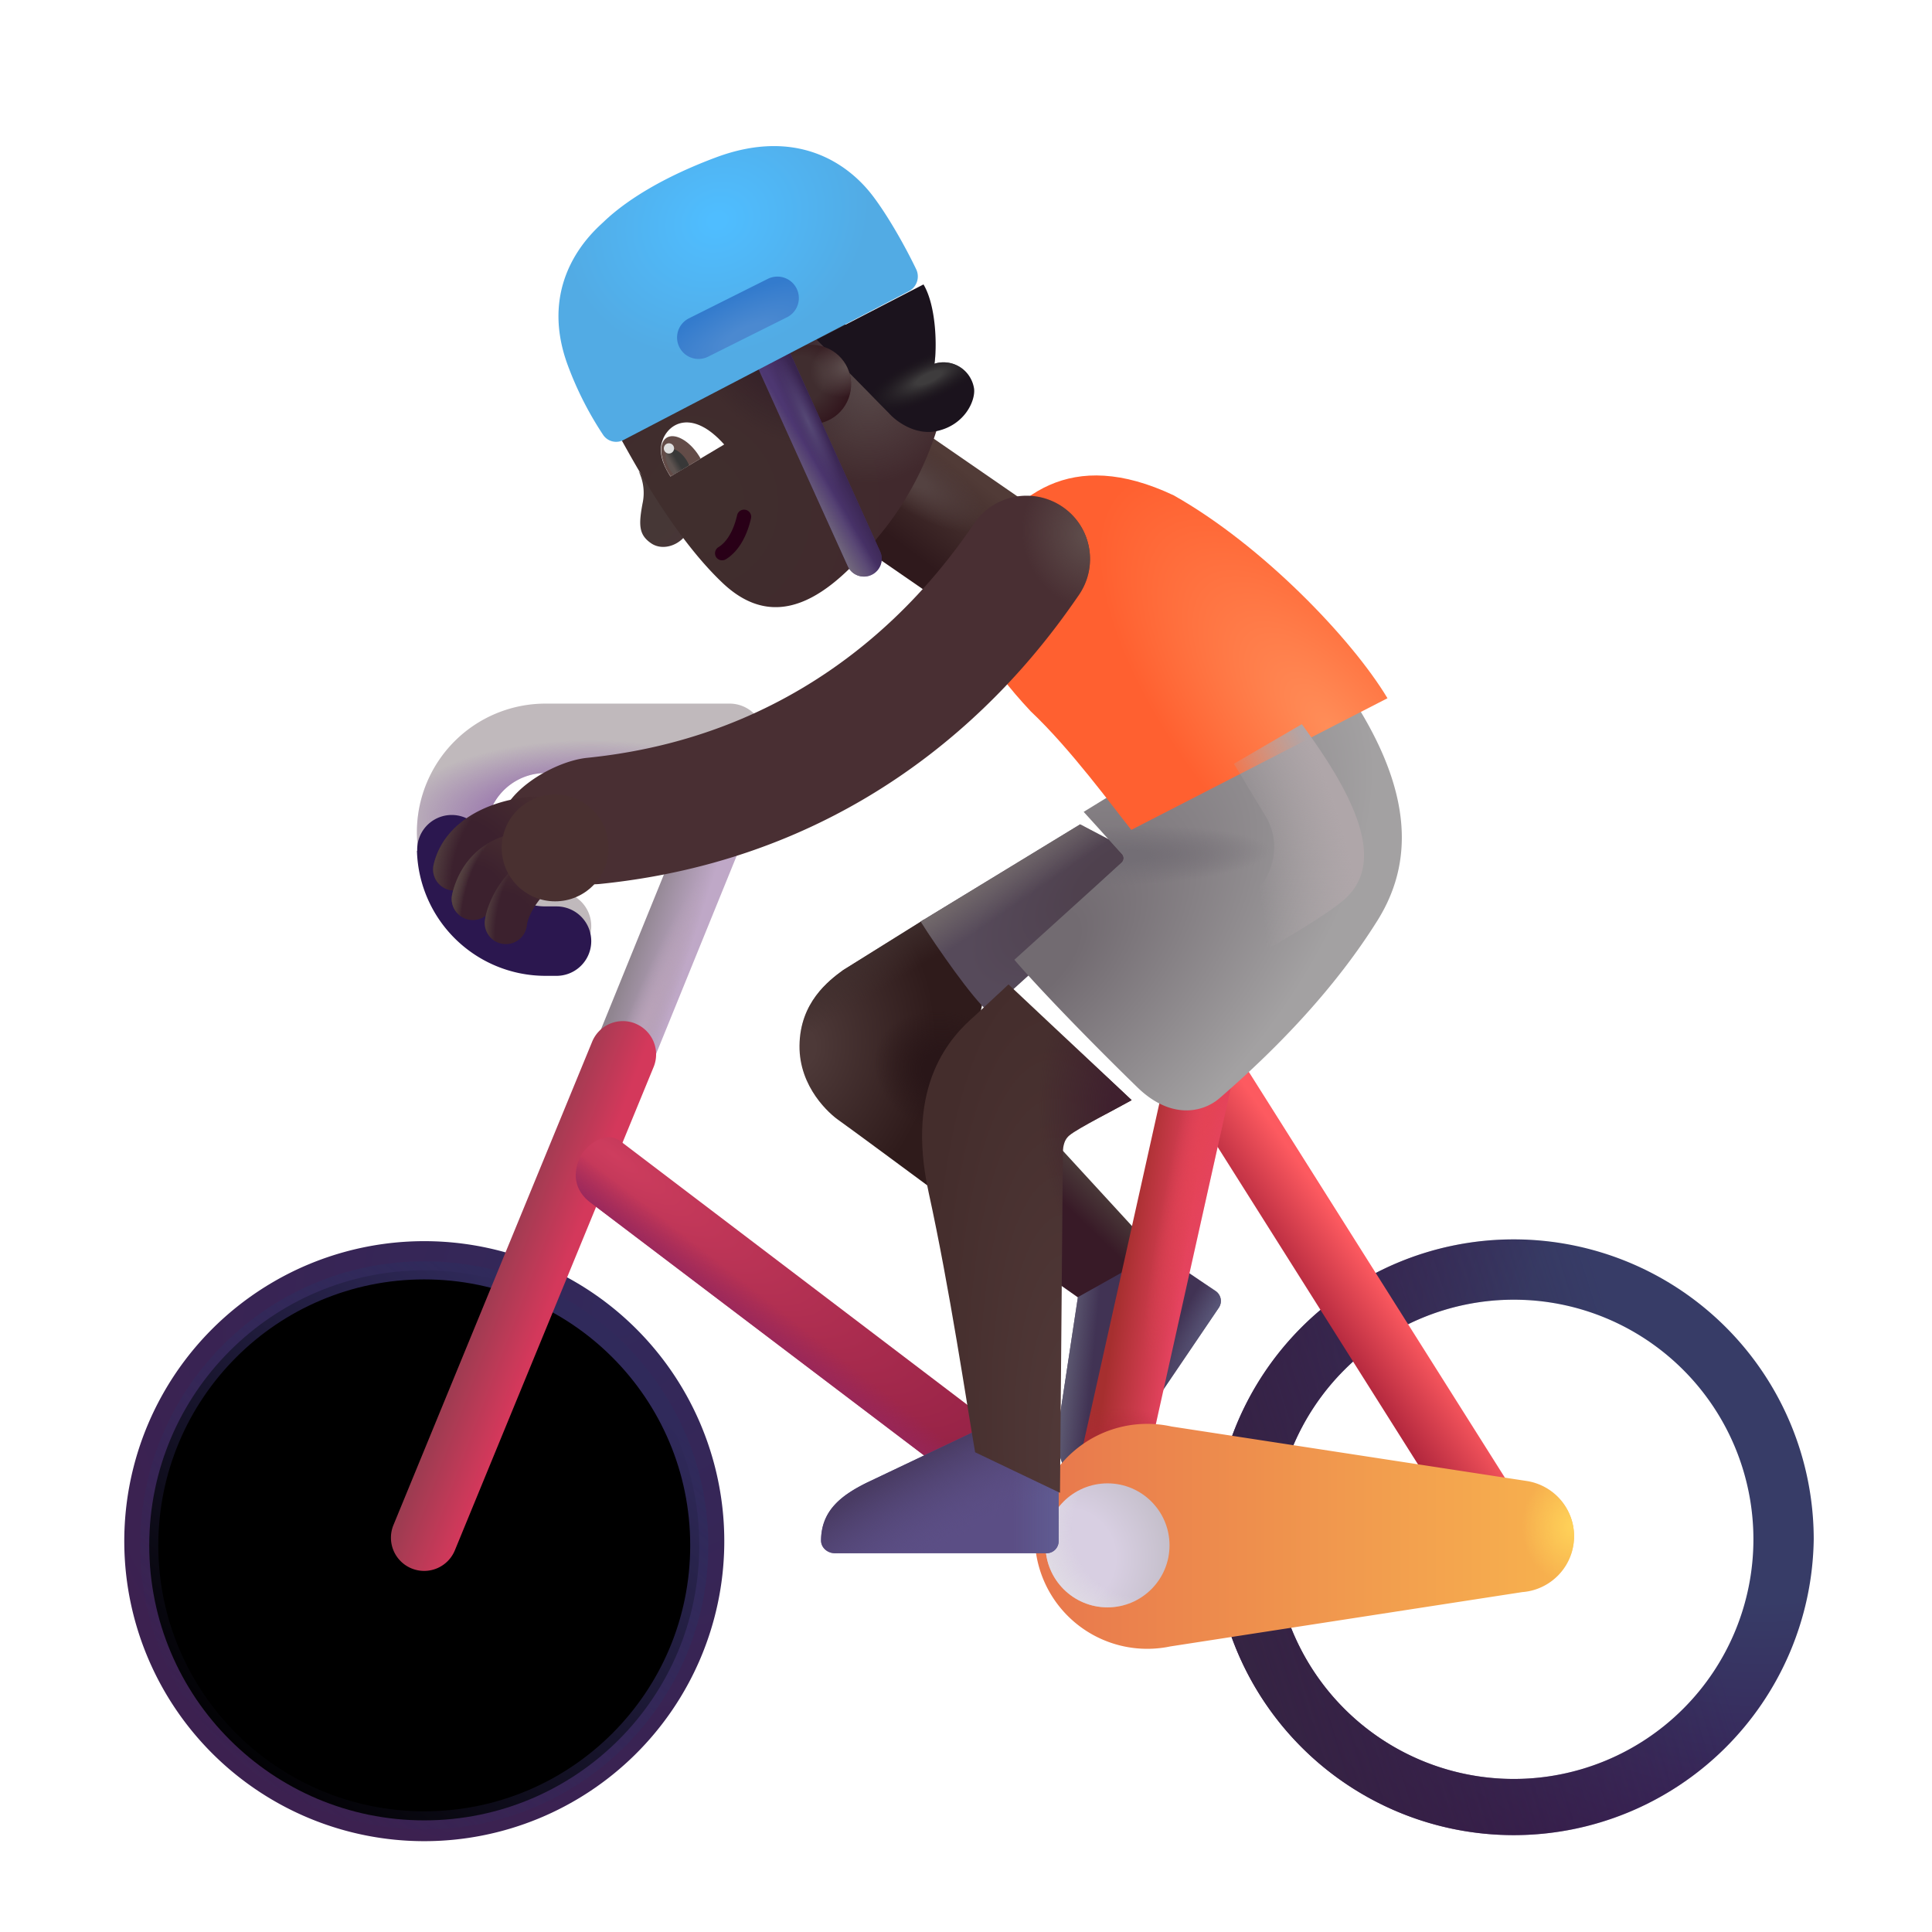 <svg width="100%" height="100%" viewBox="0 0 32 32" xmlns="http://www.w3.org/2000/svg"><g filter="url(#a)"><path fill="url(#b)" fill-rule="evenodd" d="M7.027 21.627a3.969 3.969 0 1 0 0 7.938 3.969 3.969 0 0 0 0-7.938m-4.968 3.97a4.969 4.969 0 1 1 9.937 0 4.969 4.969 0 0 1-9.937 0" clip-rule="evenodd"/></g><g filter="url(#c)"><circle cx="7.027" cy="25.596" r="4.555" stroke="url(#d)" stroke-width=".3"/></g><path fill="url(#e)" d="m19.158 20.752-1.826-1.988-.424 2.059 1.001.705z"/><path fill="#413354" d="m17.853 21.486-.3 1.98c-.067.476-.04.887.364 1.167.102.07.237.031.307-.071l1.963-2.902a.2.2 0 0 0-.053-.277l-.952-.645z"/><path fill="url(#f)" d="m17.853 21.486-.3 1.98c-.067.476-.04.887.364 1.167.102.07.237.031.307-.071l1.963-2.902a.2.2 0 0 0-.053-.277l-.952-.645z"/><path fill="url(#g)" d="m17.853 21.486-.3 1.98c-.067.476-.04.887.364 1.167.102.07.237.031.307-.071l1.963-2.902a.2.2 0 0 0-.053-.277l-.952-.645z"/><path fill="url(#h)" fill-rule="evenodd" d="M12.46 12.22a.5.5 0 0 1 .271.653l-2.54 6.246a.5.5 0 1 1-.924-.38l2.54-6.248a.5.5 0 0 1 .653-.271" clip-rule="evenodd"/><path fill="url(#i)" fill-rule="evenodd" d="M12.46 12.22a.5.5 0 0 1 .271.653l-2.54 6.246a.5.5 0 1 1-.924-.38l2.54-6.248a.5.5 0 0 1 .653-.271" clip-rule="evenodd"/><path fill="url(#j)" fill-rule="evenodd" d="M10.526 16.955a.55.55 0 0 1 .3.718l-3.29 8a.55.55 0 1 1-1.017-.419l3.289-8a.55.55 0 0 1 .718-.3" clip-rule="evenodd"/><path fill="url(#k)" fill-rule="evenodd" d="M9.602 19.182c.101-.222.43-.465.672-.282l6.25 4.75a.55.55 0 1 1-.665.876l-6.081-4.61c-.242-.183-.305-.453-.176-.734" clip-rule="evenodd"/><path fill="url(#l)" fill-rule="evenodd" d="M9.602 19.182c.101-.222.43-.465.672-.282l6.25 4.75a.55.55 0 1 1-.665.876l-6.081-4.61c-.242-.183-.305-.453-.176-.734" clip-rule="evenodd"/><g fill-rule="evenodd" clip-rule="evenodd" filter="url(#m)"><path fill="url(#n)" d="M24.973 21.627a3.969 3.969 0 1 0 0 7.938 3.969 3.969 0 0 0 0-7.938m-4.97 3.97a4.969 4.969 0 1 1 9.938 0 4.969 4.969 0 0 1-9.937 0"/><path fill="url(#o)" d="M24.973 21.627a3.969 3.969 0 1 0 0 7.938 3.969 3.969 0 0 0 0-7.938m-4.97 3.97a4.969 4.969 0 1 1 9.938 0 4.969 4.969 0 0 1-9.937 0"/></g><path fill="url(#p)" fill-rule="evenodd" d="M19.71 17.24a.55.55 0 0 0-.171.76l4.718 7.476a.55.55 0 1 0 .93-.587l-4.718-7.477a.55.55 0 0 0-.759-.171" clip-rule="evenodd"/><path fill="url(#q)" fill-rule="evenodd" d="M20.014 17.161a.55.55 0 0 1 .417.656l-1.578 7.079a.55.55 0 1 1-1.073-.24l1.578-7.078a.55.55 0 0 1 .656-.417" clip-rule="evenodd"/><path fill="url(#r)" fill-rule="evenodd" d="M20.014 17.161a.55.55 0 0 1 .417.656l-1.578 7.079a.55.55 0 1 1-1.073-.24l1.578-7.078a.55.55 0 0 1 .656-.417" clip-rule="evenodd"/><path fill="url(#s)" fill-rule="evenodd" d="M20.014 17.161a.55.55 0 0 1 .417.656l-1.578 7.079a.55.55 0 1 1-1.073-.24l1.578-7.078a.55.55 0 0 1 .656-.417" clip-rule="evenodd"/><path fill="url(#t)" d="m13.97 16.065 1.34-.836 1.038 1.04-.765 3.53c-.513-.38-1.57-1.16-1.688-1.242-.148-.101-.66-.543-.653-1.238.008-.711.477-1.072.727-1.254"/><path fill="url(#u)" d="m13.97 16.065 1.34-.836 1.038 1.04-.765 3.53c-.513-.38-1.57-1.16-1.688-1.242-.148-.101-.66-.543-.653-1.238.008-.711.477-1.072.727-1.254"/><path fill="url(#v)" d="m13.97 16.065 1.34-.836 1.038 1.04-.765 3.53c-.513-.38-1.57-1.16-1.688-1.242-.148-.101-.66-.543-.653-1.238.008-.711.477-1.072.727-1.254"/><path fill="url(#w)" d="m15.25 15.264 2.64-1.61 1.208.63-2.727 2.476c-.269-.231-.84-1.05-1.121-1.496"/><path fill="url(#x)" d="m15.25 15.264 2.64-1.61 1.208.63-2.727 2.476c-.269-.231-.84-1.05-1.121-1.496"/><g filter="url(#y)"><path fill="url(#z)" d="M18.884 27.42a1.863 1.863 0 1 1 .018-3.643l5.899.905a.927.927 0 0 1-.086 1.838z"/><path fill="url(#A)" d="M18.884 27.42a1.863 1.863 0 1 1 .018-3.643l5.899.905a.927.927 0 0 1-.086 1.838z"/></g><circle cx="18.344" cy="25.596" r="1.027" fill="url(#B)"/><circle cx="18.344" cy="25.596" r="1.027" fill="url(#C)"/><g filter="url(#D)"><path fill="#5B4E85" d="m16.07 23.846-1.809.86c-.431.213-.757.465-.762.957-.001.123.108.214.231.214h3.504a.2.2 0 0 0 .2-.2v-1.15z"/><path fill="url(#E)" d="m16.07 23.846-1.809.86c-.431.213-.757.465-.762.957-.001.123.108.214.231.214h3.504a.2.2 0 0 0 .2-.2v-1.15z"/><path fill="url(#F)" d="m16.07 23.846-1.809.86c-.431.213-.757.465-.762.957-.001.123.108.214.231.214h3.504a.2.2 0 0 0 .2-.2v-1.15z"/></g><path fill="url(#G)" d="M13.509 8.532h2.154V11.2h-2.154z" transform="rotate(-55.397 13.51 8.532)"/><path fill="url(#H)" d="M13.509 8.532h2.154V11.2h-2.154z" transform="rotate(-55.397 13.51 8.532)"/><g filter="url(#I)"><path fill="url(#J)" d="m16.051 16.62.553-.515 2.04 1.917c-.273.154-.887.463-1.03.582-.11.09-.11.234-.11.328l-.047 5.594-1.406-.672c-.138-.794-.42-2.708-.769-4.3-.395-1.801.376-2.593.77-2.934"/><path fill="url(#K)" d="m16.051 16.62.553-.515 2.04 1.917c-.273.154-.887.463-1.03.582-.11.09-.11.234-.11.328l-.047 5.594-1.406-.672c-.138-.794-.42-2.708-.769-4.3-.395-1.801.376-2.593.77-2.934"/></g><g filter="url(#L)"><path fill="url(#M)" d="m18.335 14.397-.636-.7 4.031-2.476c1.422 1.867 1.5 3.211.836 4.274-.664 1.062-1.582 2.05-2.617 2.945-.271.234-.802.362-1.36-.18-.706-.687-1.577-1.578-2.038-2.113l1.777-1.609a.1.1 0 0 0 .007-.141"/><path fill="url(#N)" d="m18.335 14.397-.636-.7 4.031-2.476c1.422 1.867 1.5 3.211.836 4.274-.664 1.062-1.582 2.05-2.617 2.945-.271.234-.802.362-1.36-.18-.706-.687-1.577-1.578-2.038-2.113l1.777-1.609a.1.1 0 0 0 .007-.141"/></g><g filter="url(#O)"><path fill="url(#P)" d="M16.066 11.776c.665.625 1.364 1.586 1.672 1.969l4.243-2.18c-.586-.977-2.07-2.531-3.54-3.36-1.718-.812-2.672 0-3.305 1.07-.413.852.259 1.782.93 2.5"/></g><g filter="url(#Q)"><path fill="#C0B9BC" d="M12.91 12.23a.575.575 0 0 0-.575-.576h-3.05a2.13 2.13 0 1 0 0 4.26h.183a.575.575 0 1 0 0-1.15h-.183a.98.98 0 1 1 0-1.96h3.05a.575.575 0 0 0 .575-.575"/><path fill="url(#R)" d="M12.91 12.23a.575.575 0 0 0-.575-.576h-3.05a2.13 2.13 0 1 0 0 4.26h.183a.575.575 0 1 0 0-1.15h-.183a.98.98 0 1 1 0-1.96h3.05a.575.575 0 0 0 .575-.575"/></g><g filter="url(#S)"><path fill="#2B174F" fill-rule="evenodd" d="M8.305 13.842v-.021a.572.572 0 1 0-1.145 0v.021h-.004a2.13 2.13 0 0 0 2.13 2.071h.182a.575.575 0 0 0 0-1.15h-.183a.98.98 0 0 1-.978-.92z" clip-rule="evenodd"/></g><g fill-rule="evenodd" clip-rule="evenodd" filter="url(#T)"><path fill="#492F33" d="M17.097 8.894c.479.327.601.98.274 1.459-.783 1.145-3.152 4.303-7.933 4.788-.577.058-1.594-.32-1.653-.896s.864-1.135 1.441-1.193c3.844-.39 5.741-2.904 6.411-3.884a1.05 1.05 0 0 1 1.46-.274"/><path fill="url(#U)" d="M17.097 8.894c.479.327.601.98.274 1.459-.783 1.145-3.152 4.303-7.933 4.788-.577.058-1.594-.32-1.653-.896s.864-1.135 1.441-1.193c3.844-.39 5.741-2.904 6.411-3.884a1.05 1.05 0 0 1 1.46-.274"/></g><path fill="url(#V)" fill-rule="evenodd" d="M9.291 13.541a.35.35 0 0 1-.35.35c-.173 0-.435.043-.662.15-.226.107-.37.253-.415.439a.35.35 0 1 1-.68-.166c.113-.466.461-.748.796-.906.334-.157.7-.217.961-.217a.35.35 0 0 1 .35.35" clip-rule="evenodd"/><path fill="url(#W)" fill-rule="evenodd" d="M9.291 13.541a.35.35 0 0 1-.35.35c-.173 0-.435.043-.662.15-.226.107-.37.253-.415.439a.35.35 0 1 1-.68-.166c.113-.466.461-.748.796-.906.334-.157.7-.217.961-.217a.35.35 0 0 1 .35.35" clip-rule="evenodd"/><g filter="url(#X)"><path fill="url(#Y)" d="m20.96 13.515-.523-.864 1.125-.656c.97 1.313 1.344 2.297.735 2.875-.488.463-2.87 1.724-4 2.297l2.503-2.414a1 1 0 0 0 .16-1.238"/></g><path fill="url(#Z)" fill-rule="evenodd" d="M8.806 14.068a.35.35 0 0 1-.227.44.6.6 0 0 0-.405.457.35.35 0 0 1-.684-.152c.05-.223.235-.767.876-.972a.35.35 0 0 1 .44.227" clip-rule="evenodd"/><path fill="url(#aa)" fill-rule="evenodd" d="M8.806 14.068a.35.35 0 0 1-.227.44.6.6 0 0 0-.405.457.35.35 0 0 1-.684-.152c.05-.223.235-.767.876-.972a.35.35 0 0 1 .44.227" clip-rule="evenodd"/><path fill="url(#ab)" fill-rule="evenodd" d="M8.806 14.068a.35.35 0 0 1-.227.44.6.6 0 0 0-.405.457.35.35 0 0 1-.684-.152c.05-.223.235-.767.876-.972a.35.35 0 0 1 .44.227" clip-rule="evenodd"/><path fill="url(#ac)" fill-rule="evenodd" d="M9.1 14.327a.33.33 0 0 1 0 .402c-.152.126-.343.389-.373.594a.35.35 0 1 1-.692-.101c.018-.13.076-.285.154-.43.08-.147.197-.312.354-.442.15-.124.433-.172.557-.023" clip-rule="evenodd"/><path fill="url(#ad)" fill-rule="evenodd" d="M9.1 14.327a.33.33 0 0 1 0 .402c-.152.126-.343.389-.373.594a.35.35 0 1 1-.692-.101c.018-.13.076-.285.154-.43.08-.147.197-.312.354-.442.15-.124.433-.172.557-.023" clip-rule="evenodd"/><g filter="url(#ae)"><circle cx="9.195" cy="14.044" r=".885" fill="#493030"/></g><path fill="url(#af)" d="M10.784 8.998c-.203-.14-.208-.3-.142-.656a.82.82 0 0 0-.064-.538l.818.995c-.109.223-.41.338-.612.199"/><g filter="url(#ag)"><path fill="url(#ah)" d="M11.969 9.756c-.785-.743-1.434-1.938-1.695-2.405l3.464-2.11L15.6 6.92a5.2 5.2 0 0 1-.93 1.918c-.708.893-1.673 1.892-2.701.918"/><path fill="url(#ai)" d="M11.969 9.756c-.785-.743-1.434-1.938-1.695-2.405l3.464-2.11L15.6 6.92a5.2 5.2 0 0 1-.93 1.918c-.708.893-1.673 1.892-2.701.918"/><path fill="url(#aj)" d="M11.969 9.756c-.785-.743-1.434-1.938-1.695-2.405l3.464-2.11L15.6 6.92a5.2 5.2 0 0 1-.93 1.918c-.708.893-1.673 1.892-2.701.918"/></g><path fill="#290017" fill-rule="evenodd" d="M11.859 9.224a.12.12 0 0 1 .04-.161c.102-.061.237-.212.31-.53a.118.118 0 1 1 .23.053c-.084.362-.248.576-.42.679a.12.12 0 0 1-.16-.04" clip-rule="evenodd"/><g filter="url(#ak)"><path fill="#1B131D" d="m14.573 6.943-1.197-1.218 1.77-.914c.217.365.223 1.057.181 1.313a.512.512 0 0 1 .657.415c.023.195-.149.592-.604.698-.364.085-.69-.16-.807-.294"/><path fill="url(#al)" d="m14.573 6.943-1.197-1.218 1.77-.914c.217.365.223 1.057.181 1.313a.512.512 0 0 1 .657.415c.023.195-.149.592-.604.698-.364.085-.69-.16-.807-.294"/></g><path fill="#fff" d="M10.965 7.318c-.07.23.067.458.14.574l.89-.53c-.53-.594-.935-.356-1.03-.044"/><path fill="#634C48" d="m11.605 7.595-.03-.049c-.16-.25-.4-.382-.535-.295-.134.087-.113.36.048.61l.02.03z"/><path fill="url(#am)" d="M11.414 7.708a.6.6 0 0 0-.048-.093c-.09-.138-.221-.213-.294-.166s-.06.198.03.337a1 1 0 0 0 .057.074z"/><circle cx="11.08" cy="7.427" r=".085" fill="#DFDFDF" transform="rotate(-64.143 11.08 7.427)"/><circle cx="13.44" cy="6.368" r=".657" fill="url(#an)" transform="rotate(-64.143 13.44 6.368)"/><circle cx="13.44" cy="6.368" r=".657" fill="url(#ao)" transform="rotate(-64.143 13.44 6.368)"/><path fill="#4D3771" fill-rule="evenodd" d="M12.676 5.65a.294.294 0 0 1 .389.147l1.513 3.338a.294.294 0 0 1-.536.242L12.529 6.04a.294.294 0 0 1 .147-.39" clip-rule="evenodd"/><path fill="url(#ap)" fill-rule="evenodd" d="M12.676 5.65a.294.294 0 0 1 .389.147l1.513 3.338a.294.294 0 0 1-.536.242L12.529 6.04a.294.294 0 0 1 .147-.39" clip-rule="evenodd"/><path fill="url(#aq)" fill-rule="evenodd" d="M12.676 5.65a.294.294 0 0 1 .389.147l1.513 3.338a.294.294 0 0 1-.536.242L12.529 6.04a.294.294 0 0 1 .147-.39" clip-rule="evenodd"/><path fill="url(#ar)" fill-rule="evenodd" d="M12.676 5.65a.294.294 0 0 1 .389.147l1.513 3.338a.294.294 0 0 1-.536.242L12.529 6.04a.294.294 0 0 1 .147-.39" clip-rule="evenodd"/><g filter="url(#as)"><path fill="url(#at)" d="m15.049 4.976-4.715 2.458a.26.26 0 0 1-.341-.076 5.6 5.6 0 0 1-.581-1.137c-.548-1.45.459-2.273.59-2.4.192-.183.718-.638 1.854-1.063 1.332-.498 2.184.089 2.601.638.263.346.551.865.719 1.216a.276.276 0 0 1-.127.364"/></g><g filter="url(#au)"><path fill="url(#av)" d="M11.252 5.749a.355.355 0 0 1 .158-.476l1.307-.654a.355.355 0 0 1 .318.636l-1.307.653a.355.355 0 0 1-.476-.159"/></g><defs><radialGradient id="b" cx="0" cy="0" r="1" gradientTransform="rotate(126.943 -.277 13.404)scale(9.775 9.436)" gradientUnits="userSpaceOnUse"><stop stop-color="#32295B"/><stop offset="1" stop-color="#3C2150"/></radialGradient><radialGradient id="g" cx="0" cy="0" r="1" gradientTransform="matrix(-1.531 2.453 -.445 -.277 20.3 21.573)" gradientUnits="userSpaceOnUse"><stop stop-color="#5D5C7E"/><stop offset="1" stop-color="#5D5C7E" stop-opacity="0"/></radialGradient><radialGradient id="i" cx="0" cy="0" r="1" gradientTransform="rotate(-68.026 18.045 .766)scale(2.881 .325)" gradientUnits="userSpaceOnUse"><stop stop-color="#BAA3B9"/><stop offset="1" stop-color="#BAA3B9" stop-opacity="0"/></radialGradient><radialGradient id="k" cx="0" cy="0" r="1" gradientTransform="matrix(6.719 4.828 -1.316 1.831 10.176 19.135)" gradientUnits="userSpaceOnUse"><stop stop-color="#CE3D5E"/><stop offset="1" stop-color="#932145"/></radialGradient><radialGradient id="n" cx="0" cy="0" r="1" gradientTransform="rotate(134.451 9.881 17.378)scale(9.806 9.465)" gradientUnits="userSpaceOnUse"><stop offset=".427" stop-color="#373C67"/><stop offset="1" stop-color="#38144F"/></radialGradient><radialGradient id="r" cx="0" cy="0" r="1" gradientTransform="rotate(103.707 2.972 16.92)scale(4.616 .441)" gradientUnits="userSpaceOnUse"><stop stop-color="#E44354"/><stop offset="1" stop-color="#E44354" stop-opacity="0"/></radialGradient><radialGradient id="s" cx="0" cy="0" r="1" gradientTransform="matrix(-.031 -1.062 1.655 -.049 18.457 24.37)" gradientUnits="userSpaceOnUse"><stop stop-color="#AC2735"/><stop offset="1" stop-color="#AC2735" stop-opacity="0"/></radialGradient><radialGradient id="t" cx="0" cy="0" r="1" gradientTransform="matrix(2.184 .438 -.554 2.764 13.242 17.37)" gradientUnits="userSpaceOnUse"><stop offset=".114" stop-color="#4D3938"/><stop offset="1" stop-color="#2F1B1B"/></radialGradient><radialGradient id="u" cx="0" cy="0" r="1" gradientTransform="matrix(1.219 .453 -.35 .941 15.738 17.776)" gradientUnits="userSpaceOnUse"><stop offset=".346" stop-color="#291618"/><stop offset="1" stop-color="#291618" stop-opacity="0"/></radialGradient><radialGradient id="w" cx="0" cy="0" r="1" gradientTransform="rotate(143.881 6.87 10.24)scale(2.863 1.232)" gradientUnits="userSpaceOnUse"><stop offset=".255" stop-color="#4F414E"/><stop offset="1" stop-color="#564A5A"/></radialGradient><radialGradient id="A" cx="0" cy="0" r="1" gradientTransform="matrix(-.867 0 0 -.969 25.574 25.432)" gradientUnits="userSpaceOnUse"><stop stop-color="#FFD359"/><stop offset="1" stop-color="#FFD359" stop-opacity="0"/></radialGradient><radialGradient id="B" cx="0" cy="0" r="1" gradientTransform="matrix(1.562 -.656 .668 1.59 17.676 25.791)" gradientUnits="userSpaceOnUse"><stop offset=".47" stop-color="#D8CFE2"/><stop offset="1" stop-color="#C5BFCB"/></radialGradient><radialGradient id="C" cx="0" cy="0" r="1" gradientTransform="rotate(151.189 6.187 15.086)scale(1.783)" gradientUnits="userSpaceOnUse"><stop offset=".632" stop-color="#E2DFE5" stop-opacity="0"/><stop offset="1" stop-color="#E2DFE5"/></radialGradient><radialGradient id="F" cx="0" cy="0" r="1" gradientTransform="matrix(-1.109 -2 6.42 -3.561 16.254 26.135)" gradientUnits="userSpaceOnUse"><stop offset=".301" stop-color="#5C4F86" stop-opacity="0"/><stop offset=".943" stop-color="#493B63"/></radialGradient><radialGradient id="H" cx="0" cy="0" r="1" gradientTransform="rotate(88.737 2.602 12.391)scale(1.421 .526)" gradientUnits="userSpaceOnUse"><stop offset=".18" stop-color="#544241"/><stop offset="1" stop-color="#544241" stop-opacity="0"/></radialGradient><radialGradient id="J" cx="0" cy="0" r="1" gradientTransform="matrix(-.75 -8.781 2.529 -.216 17.895 24.526)" gradientUnits="userSpaceOnUse"><stop offset=".122" stop-color="#513938"/><stop offset="1" stop-color="#442D2C"/></radialGradient><radialGradient id="K" cx="0" cy="0" r="1" gradientTransform="matrix(-1.688 .062 -.112 -3.016 18.8 18.245)" gradientUnits="userSpaceOnUse"><stop offset=".284" stop-color="#3F202E"/><stop offset="1" stop-color="#3F202E" stop-opacity="0"/></radialGradient><radialGradient id="M" cx="0" cy="0" r="1" gradientTransform="matrix(5.125 -4.93 2.613 2.717 16.77 16.15)" gradientUnits="userSpaceOnUse"><stop offset=".148" stop-color="#726B71"/><stop offset="1" stop-color="#A3A1A2"/></radialGradient><radialGradient id="N" cx="0" cy="0" r="1" gradientTransform="matrix(2.594 -.094 .018 .499 18.191 14.432)" gradientUnits="userSpaceOnUse"><stop offset=".22" stop-color="#736E75"/><stop offset="1" stop-color="#736E75" stop-opacity="0"/></radialGradient><radialGradient id="P" cx="0" cy="0" r="1" gradientTransform="matrix(-3.5 -4.063 1.709 -1.472 21.082 12.12)" gradientUnits="userSpaceOnUse"><stop stop-color="#FF8E59"/><stop offset="1" stop-color="#FF6030"/></radialGradient><radialGradient id="R" cx="0" cy="0" r="1" gradientTransform="matrix(3.252 0 0 1.299 10.033 13.557)" gradientUnits="userSpaceOnUse"><stop offset=".254" stop-color="#8C5EA8"/><stop offset="1" stop-color="#8C5EA8" stop-opacity="0"/></radialGradient><radialGradient id="U" cx="0" cy="0" r="1" gradientTransform="rotate(158.559 7.89 6.347)scale(1.111 1.238)" gradientUnits="userSpaceOnUse"><stop stop-color="#604F4D"/><stop offset="1" stop-color="#604F4D" stop-opacity="0"/></radialGradient><radialGradient id="V" cx="0" cy="0" r="1" gradientTransform="rotate(-40.244 23.651 -2.736)scale(2.214 1.974)" gradientUnits="userSpaceOnUse"><stop offset=".512" stop-color="#3C212E"/><stop offset="1" stop-color="#492F31"/></radialGradient><radialGradient id="W" cx="0" cy="0" r="1" gradientTransform="rotate(-169.577 4.86 6.866)scale(1.333 2.062)" gradientUnits="userSpaceOnUse"><stop offset=".68" stop-color="#584744" stop-opacity="0"/><stop offset="1" stop-color="#584744"/></radialGradient><radialGradient id="Y" cx="0" cy="0" r="1" gradientTransform="matrix(5.5 -1.438 2.005 7.67 17.332 15.307)" gradientUnits="userSpaceOnUse"><stop offset=".625" stop-color="#AFA6A9" stop-opacity="0"/><stop offset=".905" stop-color="#AFA6A9"/></radialGradient><radialGradient id="Z" cx="0" cy="0" r="1" gradientTransform="rotate(-49.422 20.233 -.684)scale(1.688 1.403)" gradientUnits="userSpaceOnUse"><stop offset=".512" stop-color="#3C212E"/><stop offset="1" stop-color="#492F31"/></radialGradient><radialGradient id="aa" cx="0" cy="0" r="1" gradientTransform="rotate(-167.973 4.91 7.058)scale(.834 1.786)" gradientUnits="userSpaceOnUse"><stop offset=".68" stop-color="#584744" stop-opacity="0"/><stop offset="1" stop-color="#584744"/></radialGradient><radialGradient id="ab" cx="0" cy="0" r="1" gradientTransform="rotate(-167.973 4.91 7.058)scale(.834 1.786)" gradientUnits="userSpaceOnUse"><stop offset=".68" stop-color="#584744" stop-opacity="0"/><stop offset="1" stop-color="#584744"/></radialGradient><radialGradient id="ac" cx="0" cy="0" r="1" gradientTransform="rotate(-56.677 18.486 .21)scale(1.564 1.282)" gradientUnits="userSpaceOnUse"><stop offset=".512" stop-color="#3C212E"/><stop offset="1" stop-color="#492F31"/></radialGradient><radialGradient id="ad" cx="0" cy="0" r="1" gradientTransform="rotate(-174.052 4.76 7.444)scale(.754 1.673)" gradientUnits="userSpaceOnUse"><stop offset=".68" stop-color="#584744" stop-opacity="0"/><stop offset="1" stop-color="#584744"/></radialGradient><radialGradient id="af" cx="0" cy="0" r="1" gradientTransform="matrix(.691 .335 -.421 .869 10.727 8.419)" gradientUnits="userSpaceOnUse"><stop offset=".515" stop-color="#463736"/><stop offset="1" stop-color="#483637"/></radialGradient><radialGradient id="ah" cx="0" cy="0" r="1" gradientTransform="matrix(3.126 -1.14 1.183 3.243 11.504 8.417)" gradientUnits="userSpaceOnUse"><stop offset=".164" stop-color="#402E2D"/><stop offset="1" stop-color="#41292D"/></radialGradient><radialGradient id="ai" cx="0" cy="0" r="1" gradientTransform="matrix(1.096 1.573 -1.269 .885 13.031 5.644)" gradientUnits="userSpaceOnUse"><stop stop-color="#2B1A25"/><stop offset="1" stop-color="#2B1A25" stop-opacity="0"/></radialGradient><radialGradient id="aj" cx="0" cy="0" r="1" gradientTransform="matrix(.156 1.781 -1.56 .137 14.37 6.317)" gradientUnits="userSpaceOnUse"><stop stop-color="#5A4C4C"/><stop offset="1" stop-color="#5A4C4C" stop-opacity="0"/></radialGradient><radialGradient id="al" cx="0" cy="0" r="1" gradientTransform="rotate(155.539 6.928 4.83)scale(1.151 .366)" gradientUnits="userSpaceOnUse"><stop offset=".197" stop-color="#3E3C3D"/><stop offset="1" stop-color="#1D191C" stop-opacity="0"/></radialGradient><radialGradient id="an" cx="0" cy="0" r="1" gradientTransform="scale(.962)rotate(83.69 3.399 11.017)" gradientUnits="userSpaceOnUse"><stop offset=".392" stop-color="#402D2F"/><stop offset="1" stop-color="#2E1018"/></radialGradient><radialGradient id="ao" cx="0" cy="0" r="1" gradientTransform="matrix(-.46 -.447 .343 -.352 13.973 6.78)" gradientUnits="userSpaceOnUse"><stop stop-color="#605251"/><stop offset="1" stop-color="#605251" stop-opacity="0"/></radialGradient><radialGradient id="ar" cx="0" cy="0" r="1" gradientTransform="matrix(.19 -.087 .508 1.114 13.382 6.988)" gradientUnits="userSpaceOnUse"><stop stop-color="#564975"/><stop offset="1" stop-color="#4D3A6E" stop-opacity="0"/></radialGradient><radialGradient id="at" cx="0" cy="0" r="1" gradientTransform="rotate(65.55 2.99 11.128)scale(2.389 2.808)" gradientUnits="userSpaceOnUse"><stop offset=".045" stop-color="#4FBDFF"/><stop offset=".919" stop-color="#52ABE4"/></radialGradient><radialGradient id="av" cx="0" cy="0" r="1" gradientTransform="matrix(-.291 -.621 1.593 -.747 12.373 5.57)" gradientUnits="userSpaceOnUse"><stop offset=".218" stop-color="#4B89D0"/><stop offset="1" stop-color="#337BCD"/></radialGradient><linearGradient id="d" x1="9.238" x2="3.207" y1="21.932" y2="28.963" gradientUnits="userSpaceOnUse"><stop stop-color="#302A5B"/><stop offset="1" stop-color="#302A5B" stop-opacity="0"/></linearGradient><linearGradient id="e" x1="17.707" x2="18.676" y1="21.135" y2="20.129" gradientUnits="userSpaceOnUse"><stop offset=".573" stop-color="#381A27"/><stop offset="1" stop-color="#4A3939"/></linearGradient><linearGradient id="f" x1="22.223" x2="17.629" y1="22.703" y2="22.245" gradientUnits="userSpaceOnUse"><stop offset=".891" stop-color="#615F76" stop-opacity="0"/><stop offset="1" stop-color="#615F76"/></linearGradient><linearGradient id="h" x1="11.504" x2="10.629" y1="15.526" y2="15.245" gradientUnits="userSpaceOnUse"><stop stop-color="#BFA8C7"/><stop offset="1" stop-color="#908590"/></linearGradient><linearGradient id="j" x1="9.738" x2="8.457" y1="20.479" y2="19.995" gradientUnits="userSpaceOnUse"><stop offset=".146" stop-color="#D4385B"/><stop offset="1" stop-color="#973C50"/></linearGradient><linearGradient id="l" x1="12.957" x2="13.348" y1="22.526" y2="22.026" gradientUnits="userSpaceOnUse"><stop stop-color="#96275E"/><stop offset="1" stop-color="#96275E" stop-opacity="0"/><stop offset="1" stop-color="#9C2649" stop-opacity="0"/></linearGradient><linearGradient id="o" x1="20.004" x2="27.759" y1="28.037" y2="25.596" gradientUnits="userSpaceOnUse"><stop stop-color="#352542"/><stop offset="1" stop-color="#352542" stop-opacity="0"/></linearGradient><linearGradient id="p" x1="23.785" x2="22.723" y1="22.463" y2="23.213" gradientUnits="userSpaceOnUse"><stop stop-color="#FD5A60"/><stop offset="1" stop-color="#AF253C"/></linearGradient><linearGradient id="q" x1="19.582" x2="18.566" y1="21.237" y2="21.088" gradientUnits="userSpaceOnUse"><stop stop-color="#E5435F"/><stop offset="1" stop-color="#A62F2F"/></linearGradient><linearGradient id="v" x1="14.52" x2="14.941" y1="15.495" y2="16.182" gradientUnits="userSpaceOnUse"><stop stop-color="#41302F"/><stop offset="1" stop-color="#41302F" stop-opacity="0"/></linearGradient><linearGradient id="x" x1="16.59" x2="16.957" y1="14.362" y2="14.893" gradientUnits="userSpaceOnUse"><stop stop-color="#72696B"/><stop offset="1" stop-color="#72696B" stop-opacity="0"/></linearGradient><linearGradient id="z" x1="25.301" x2="16.637" y1="25.596" y2="25.596" gradientUnits="userSpaceOnUse"><stop stop-color="#F7B14E"/><stop offset="1" stop-color="#E8774D"/></linearGradient><linearGradient id="E" x1="17.434" x2="16.676" y1="25.463" y2="25.463" gradientUnits="userSpaceOnUse"><stop stop-color="#605C92"/><stop offset="1" stop-color="#605C92" stop-opacity="0"/></linearGradient><linearGradient id="G" x1="15.52" x2="13.915" y1="9.995" y2="9.925" gradientUnits="userSpaceOnUse"><stop stop-color="#513B37"/><stop offset="1" stop-color="#2F191C"/></linearGradient><linearGradient id="am" x1="11.096" x2="11.336" y1="7.782" y2="7.64" gradientUnits="userSpaceOnUse"><stop offset=".242" stop-color="#5F5451"/><stop offset=".667" stop-color="#383838"/></linearGradient><linearGradient id="ap" x1="13.752" x2="13.329" y1="7.178" y2="7.392" gradientUnits="userSpaceOnUse"><stop stop-color="#37234C"/><stop offset="1" stop-color="#37234C" stop-opacity="0"/></linearGradient><linearGradient id="aq" x1="13.591" x2="14.122" y1="9" y2="8.685" gradientUnits="userSpaceOnUse"><stop offset=".324" stop-color="#72687C"/><stop offset="1" stop-color="#72687C" stop-opacity="0"/></linearGradient><filter id="a" width="9.938" height="9.938" x="2.059" y="20.627" color-interpolation-filters="sRGB" filterUnits="userSpaceOnUse"><feFlood flood-opacity="0" result="BackgroundImageFix"/><feBlend in="SourceGraphic" in2="BackgroundImageFix" result="shape"/><feColorMatrix in="SourceAlpha" result="hardAlpha" values="0 0 0 0 0 0 0 0 0 0 0 0 0 0 0 0 0 0 127 0"/><feOffset/><feGaussianBlur stdDeviation=".25"/><feComposite in2="hardAlpha" k2="-1" k3="1" operator="arithmetic"/><feColorMatrix values="0 0 0 0 0.227 0 0 0 0 0.157 0 0 0 0 0.275 0 0 0 1 0"/><feBlend in2="shape" result="effect1_innerShadow_3987_23408"/></filter><filter id="c" width="10.409" height="10.409" x="1.823" y="20.392" color-interpolation-filters="sRGB" filterUnits="userSpaceOnUse"><feFlood flood-opacity="0" result="BackgroundImageFix"/><feBlend in="SourceGraphic" in2="BackgroundImageFix" result="shape"/><feGaussianBlur result="effect1_foregroundBlur_3987_23408" stdDeviation=".25"/></filter><filter id="m" width="10.037" height="10.037" x="20.004" y="20.527" color-interpolation-filters="sRGB" filterUnits="userSpaceOnUse"><feFlood flood-opacity="0" result="BackgroundImageFix"/><feBlend in="SourceGraphic" in2="BackgroundImageFix" result="shape"/><feColorMatrix in="SourceAlpha" result="hardAlpha" values="0 0 0 0 0 0 0 0 0 0 0 0 0 0 0 0 0 0 127 0"/><feOffset dx=".1" dy="-.1"/><feGaussianBlur stdDeviation=".2"/><feComposite in2="hardAlpha" k2="-1" k3="1" operator="arithmetic"/><feColorMatrix values="0 0 0 0 0.153 0 0 0 0 0.086 0 0 0 0 0.165 0 0 0 1 0"/><feBlend in2="shape" result="effect1_innerShadow_3987_23408"/></filter><filter id="y" width="9.188" height="4.077" x="16.637" y="23.483" color-interpolation-filters="sRGB" filterUnits="userSpaceOnUse"><feFlood flood-opacity="0" result="BackgroundImageFix"/><feBlend in="SourceGraphic" in2="BackgroundImageFix" result="shape"/><feColorMatrix in="SourceAlpha" result="hardAlpha" values="0 0 0 0 0 0 0 0 0 0 0 0 0 0 0 0 0 0 127 0"/><feOffset dx=".25" dy="-.25"/><feGaussianBlur stdDeviation=".25"/><feComposite in2="hardAlpha" k2="-1" k3="1" operator="arithmetic"/><feColorMatrix values="0 0 0 0 0.702 0 0 0 0 0.341 0 0 0 0 0.255 0 0 0 1 0"/><feBlend in2="shape" result="effect1_innerShadow_3987_23408"/><feColorMatrix in="SourceAlpha" result="hardAlpha" values="0 0 0 0 0 0 0 0 0 0 0 0 0 0 0 0 0 0 127 0"/><feOffset dx=".25" dy=".1"/><feGaussianBlur stdDeviation=".25"/><feComposite in2="hardAlpha" k2="-1" k3="1" operator="arithmetic"/><feColorMatrix values="0 0 0 0 0.894 0 0 0 0 0.49 0 0 0 0 0.196 0 0 0 1 0"/><feBlend in2="effect1_innerShadow_3987_23408" result="effect2_innerShadow_3987_23408"/></filter><filter id="D" width="4.034" height="2.181" x="13.499" y="23.695" color-interpolation-filters="sRGB" filterUnits="userSpaceOnUse"><feFlood flood-opacity="0" result="BackgroundImageFix"/><feBlend in="SourceGraphic" in2="BackgroundImageFix" result="shape"/><feColorMatrix in="SourceAlpha" result="hardAlpha" values="0 0 0 0 0 0 0 0 0 0 0 0 0 0 0 0 0 0 127 0"/><feOffset dx=".1" dy="-.15"/><feGaussianBlur stdDeviation=".125"/><feComposite in2="hardAlpha" k2="-1" k3="1" operator="arithmetic"/><feColorMatrix values="0 0 0 0 0.275 0 0 0 0 0.188 0 0 0 0 0.525 0 0 0 1 0"/><feBlend in2="shape" result="effect1_innerShadow_3987_23408"/></filter><filter id="I" width="3.572" height="8.62" x="15.172" y="16.105" color-interpolation-filters="sRGB" filterUnits="userSpaceOnUse"><feFlood flood-opacity="0" result="BackgroundImageFix"/><feBlend in="SourceGraphic" in2="BackgroundImageFix" result="shape"/><feColorMatrix in="SourceAlpha" result="hardAlpha" values="0 0 0 0 0 0 0 0 0 0 0 0 0 0 0 0 0 0 127 0"/><feOffset dx=".1" dy=".2"/><feGaussianBlur stdDeviation=".1"/><feComposite in2="hardAlpha" k2="-1" k3="1" operator="arithmetic"/><feColorMatrix values="0 0 0 0 0.333 0 0 0 0 0.263 0 0 0 0 0.255 0 0 0 1 0"/><feBlend in2="shape" result="effect1_innerShadow_3987_23408"/></filter><filter id="L" width="6.668" height="7.67" x="16.551" y="10.971" color-interpolation-filters="sRGB" filterUnits="userSpaceOnUse"><feFlood flood-opacity="0" result="BackgroundImageFix"/><feBlend in="SourceGraphic" in2="BackgroundImageFix" result="shape"/><feColorMatrix in="SourceAlpha" result="hardAlpha" values="0 0 0 0 0 0 0 0 0 0 0 0 0 0 0 0 0 0 127 0"/><feOffset dx=".25" dy="-.25"/><feGaussianBlur stdDeviation=".625"/><feComposite in2="hardAlpha" k2="-1" k3="1" operator="arithmetic"/><feColorMatrix values="0 0 0 0 0.482 0 0 0 0 0.361 0 0 0 0 0.557 0 0 0 1 0"/><feBlend in2="shape" result="effect1_innerShadow_3987_23408"/></filter><filter id="O" width="7.971" height="5.869" x="15.009" y="7.875" color-interpolation-filters="sRGB" filterUnits="userSpaceOnUse"><feFlood flood-opacity="0" result="BackgroundImageFix"/><feBlend in="SourceGraphic" in2="BackgroundImageFix" result="shape"/><feColorMatrix in="SourceAlpha" result="hardAlpha" values="0 0 0 0 0 0 0 0 0 0 0 0 0 0 0 0 0 0 127 0"/><feOffset dx="1"/><feGaussianBlur stdDeviation=".75"/><feComposite in2="hardAlpha" k2="-1" k3="1" operator="arithmetic"/><feColorMatrix values="0 0 0 0 0.851 0 0 0 0 0.286 0 0 0 0 0.318 0 0 0 1 0"/><feBlend in2="shape" result="effect1_innerShadow_3987_23408"/></filter><filter id="Q" width="6.005" height="4.259" x="6.906" y="11.654" color-interpolation-filters="sRGB" filterUnits="userSpaceOnUse"><feFlood flood-opacity="0" result="BackgroundImageFix"/><feBlend in="SourceGraphic" in2="BackgroundImageFix" result="shape"/><feColorMatrix in="SourceAlpha" result="hardAlpha" values="0 0 0 0 0 0 0 0 0 0 0 0 0 0 0 0 0 0 127 0"/><feOffset dx="-.25"/><feGaussianBlur stdDeviation=".5"/><feComposite in2="hardAlpha" k2="-1" k3="1" operator="arithmetic"/><feColorMatrix values="0 0 0 0 0.576 0 0 0 0 0.506 0 0 0 0 0.529 0 0 0 1 0"/><feBlend in2="shape" result="effect1_innerShadow_3987_23408"/></filter><filter id="S" width="3.137" height="2.915" x="6.906" y="13.248" color-interpolation-filters="sRGB" filterUnits="userSpaceOnUse"><feFlood flood-opacity="0" result="BackgroundImageFix"/><feBlend in="SourceGraphic" in2="BackgroundImageFix" result="shape"/><feColorMatrix in="SourceAlpha" result="hardAlpha" values="0 0 0 0 0 0 0 0 0 0 0 0 0 0 0 0 0 0 127 0"/><feOffset dx="-.25" dy=".25"/><feGaussianBlur stdDeviation=".25"/><feComposite in2="hardAlpha" k2="-1" k3="1" operator="arithmetic"/><feColorMatrix values="0 0 0 0 0.165 0 0 0 0 0.118 0 0 0 0 0.231 0 0 0 1 0"/><feBlend in2="shape" result="effect1_innerShadow_3987_23408"/></filter><filter id="T" width="10.272" height="6.937" x="7.782" y="8.21" color-interpolation-filters="sRGB" filterUnits="userSpaceOnUse"><feFlood flood-opacity="0" result="BackgroundImageFix"/><feBlend in="SourceGraphic" in2="BackgroundImageFix" result="shape"/><feColorMatrix in="SourceAlpha" result="hardAlpha" values="0 0 0 0 0 0 0 0 0 0 0 0 0 0 0 0 0 0 127 0"/><feOffset dx=".5" dy="-.5"/><feGaussianBlur stdDeviation=".375"/><feComposite in2="hardAlpha" k2="-1" k3="1" operator="arithmetic"/><feColorMatrix values="0 0 0 0 0.251 0 0 0 0 0.125 0 0 0 0 0.204 0 0 0 1 0"/><feBlend in2="shape" result="effect1_innerShadow_3987_23408"/></filter><filter id="X" width="5.496" height="6.372" x="17.697" y="11.395" color-interpolation-filters="sRGB" filterUnits="userSpaceOnUse"><feFlood flood-opacity="0" result="BackgroundImageFix"/><feBlend in="SourceGraphic" in2="BackgroundImageFix" result="shape"/><feGaussianBlur result="effect1_foregroundBlur_3987_23408" stdDeviation=".3"/></filter><filter id="ae" width="2.969" height="2.969" x="7.711" y="12.559" color-interpolation-filters="sRGB" filterUnits="userSpaceOnUse"><feFlood flood-opacity="0" result="BackgroundImageFix"/><feBlend in="SourceGraphic" in2="BackgroundImageFix" result="shape"/><feGaussianBlur result="effect1_foregroundBlur_3987_23408" stdDeviation=".3"/></filter><filter id="ag" width="5.826" height="5.315" x="10.024" y="4.991" color-interpolation-filters="sRGB" filterUnits="userSpaceOnUse"><feFlood flood-opacity="0" result="BackgroundImageFix"/><feBlend in="SourceGraphic" in2="BackgroundImageFix" result="shape"/><feColorMatrix in="SourceAlpha" result="hardAlpha" values="0 0 0 0 0 0 0 0 0 0 0 0 0 0 0 0 0 0 127 0"/><feOffset dx="-.25" dy="-.25"/><feGaussianBlur stdDeviation=".25"/><feComposite in2="hardAlpha" k2="-1" k3="1" operator="arithmetic"/><feColorMatrix values="0 0 0 0 0.278 0 0 0 0 0.098 0 0 0 0 0.145 0 0 0 1 0"/><feBlend in2="shape" result="effect1_innerShadow_3987_23408"/><feColorMatrix in="SourceAlpha" result="hardAlpha" values="0 0 0 0 0 0 0 0 0 0 0 0 0 0 0 0 0 0 127 0"/><feOffset dx=".25" dy=".15"/><feGaussianBlur stdDeviation=".15"/><feComposite in2="hardAlpha" k2="-1" k3="1" operator="arithmetic"/><feColorMatrix values="0 0 0 0 0.353 0 0 0 0 0.278 0 0 0 0 0.271 0 0 0 1 0"/><feBlend in2="effect1_innerShadow_3987_23408" result="effect2_innerShadow_3987_23408"/></filter><filter id="ak" width="2.76" height="2.544" x="13.376" y="4.711" color-interpolation-filters="sRGB" filterUnits="userSpaceOnUse"><feFlood flood-opacity="0" result="BackgroundImageFix"/><feBlend in="SourceGraphic" in2="BackgroundImageFix" result="shape"/><feColorMatrix in="SourceAlpha" result="hardAlpha" values="0 0 0 0 0 0 0 0 0 0 0 0 0 0 0 0 0 0 127 0"/><feOffset dx=".15" dy="-.1"/><feGaussianBlur stdDeviation=".15"/><feComposite in2="hardAlpha" k2="-1" k3="1" operator="arithmetic"/><feColorMatrix values="0 0 0 0 0.043 0 0 0 0 0.016 0 0 0 0 0.02 0 0 0 1 0"/><feBlend in2="shape" result="effect1_innerShadow_3987_23408"/></filter><filter id="as" width="5.953" height="5.047" x="9.25" y="2.42" color-interpolation-filters="sRGB" filterUnits="userSpaceOnUse"><feFlood flood-opacity="0" result="BackgroundImageFix"/><feBlend in="SourceGraphic" in2="BackgroundImageFix" result="shape"/><feColorMatrix in="SourceAlpha" result="hardAlpha" values="0 0 0 0 0 0 0 0 0 0 0 0 0 0 0 0 0 0 127 0"/><feOffset dy="-.15"/><feGaussianBlur stdDeviation=".3"/><feComposite in2="hardAlpha" k2="-1" k3="1" operator="arithmetic"/><feColorMatrix values="0 0 0 0 0.306 0 0 0 0 0.557 0 0 0 0 0.882 0 0 0 1 0"/><feBlend in2="shape" result="effect1_innerShadow_3987_23408"/></filter><filter id="au" width="2.017" height="1.364" x="11.214" y="4.582" color-interpolation-filters="sRGB" filterUnits="userSpaceOnUse"><feFlood flood-opacity="0" result="BackgroundImageFix"/><feBlend in="SourceGraphic" in2="BackgroundImageFix" result="shape"/><feColorMatrix in="SourceAlpha" result="hardAlpha" values="0 0 0 0 0 0 0 0 0 0 0 0 0 0 0 0 0 0 127 0"/><feOffset/><feGaussianBlur stdDeviation=".25"/><feComposite in2="hardAlpha" k2="-1" k3="1" operator="arithmetic"/><feColorMatrix values="0 0 0 0 0.137 0 0 0 0 0.482 0 0 0 0 0.796 0 0 0 1 0"/><feBlend in2="shape" result="effect1_innerShadow_3987_23408"/></filter></defs></svg>